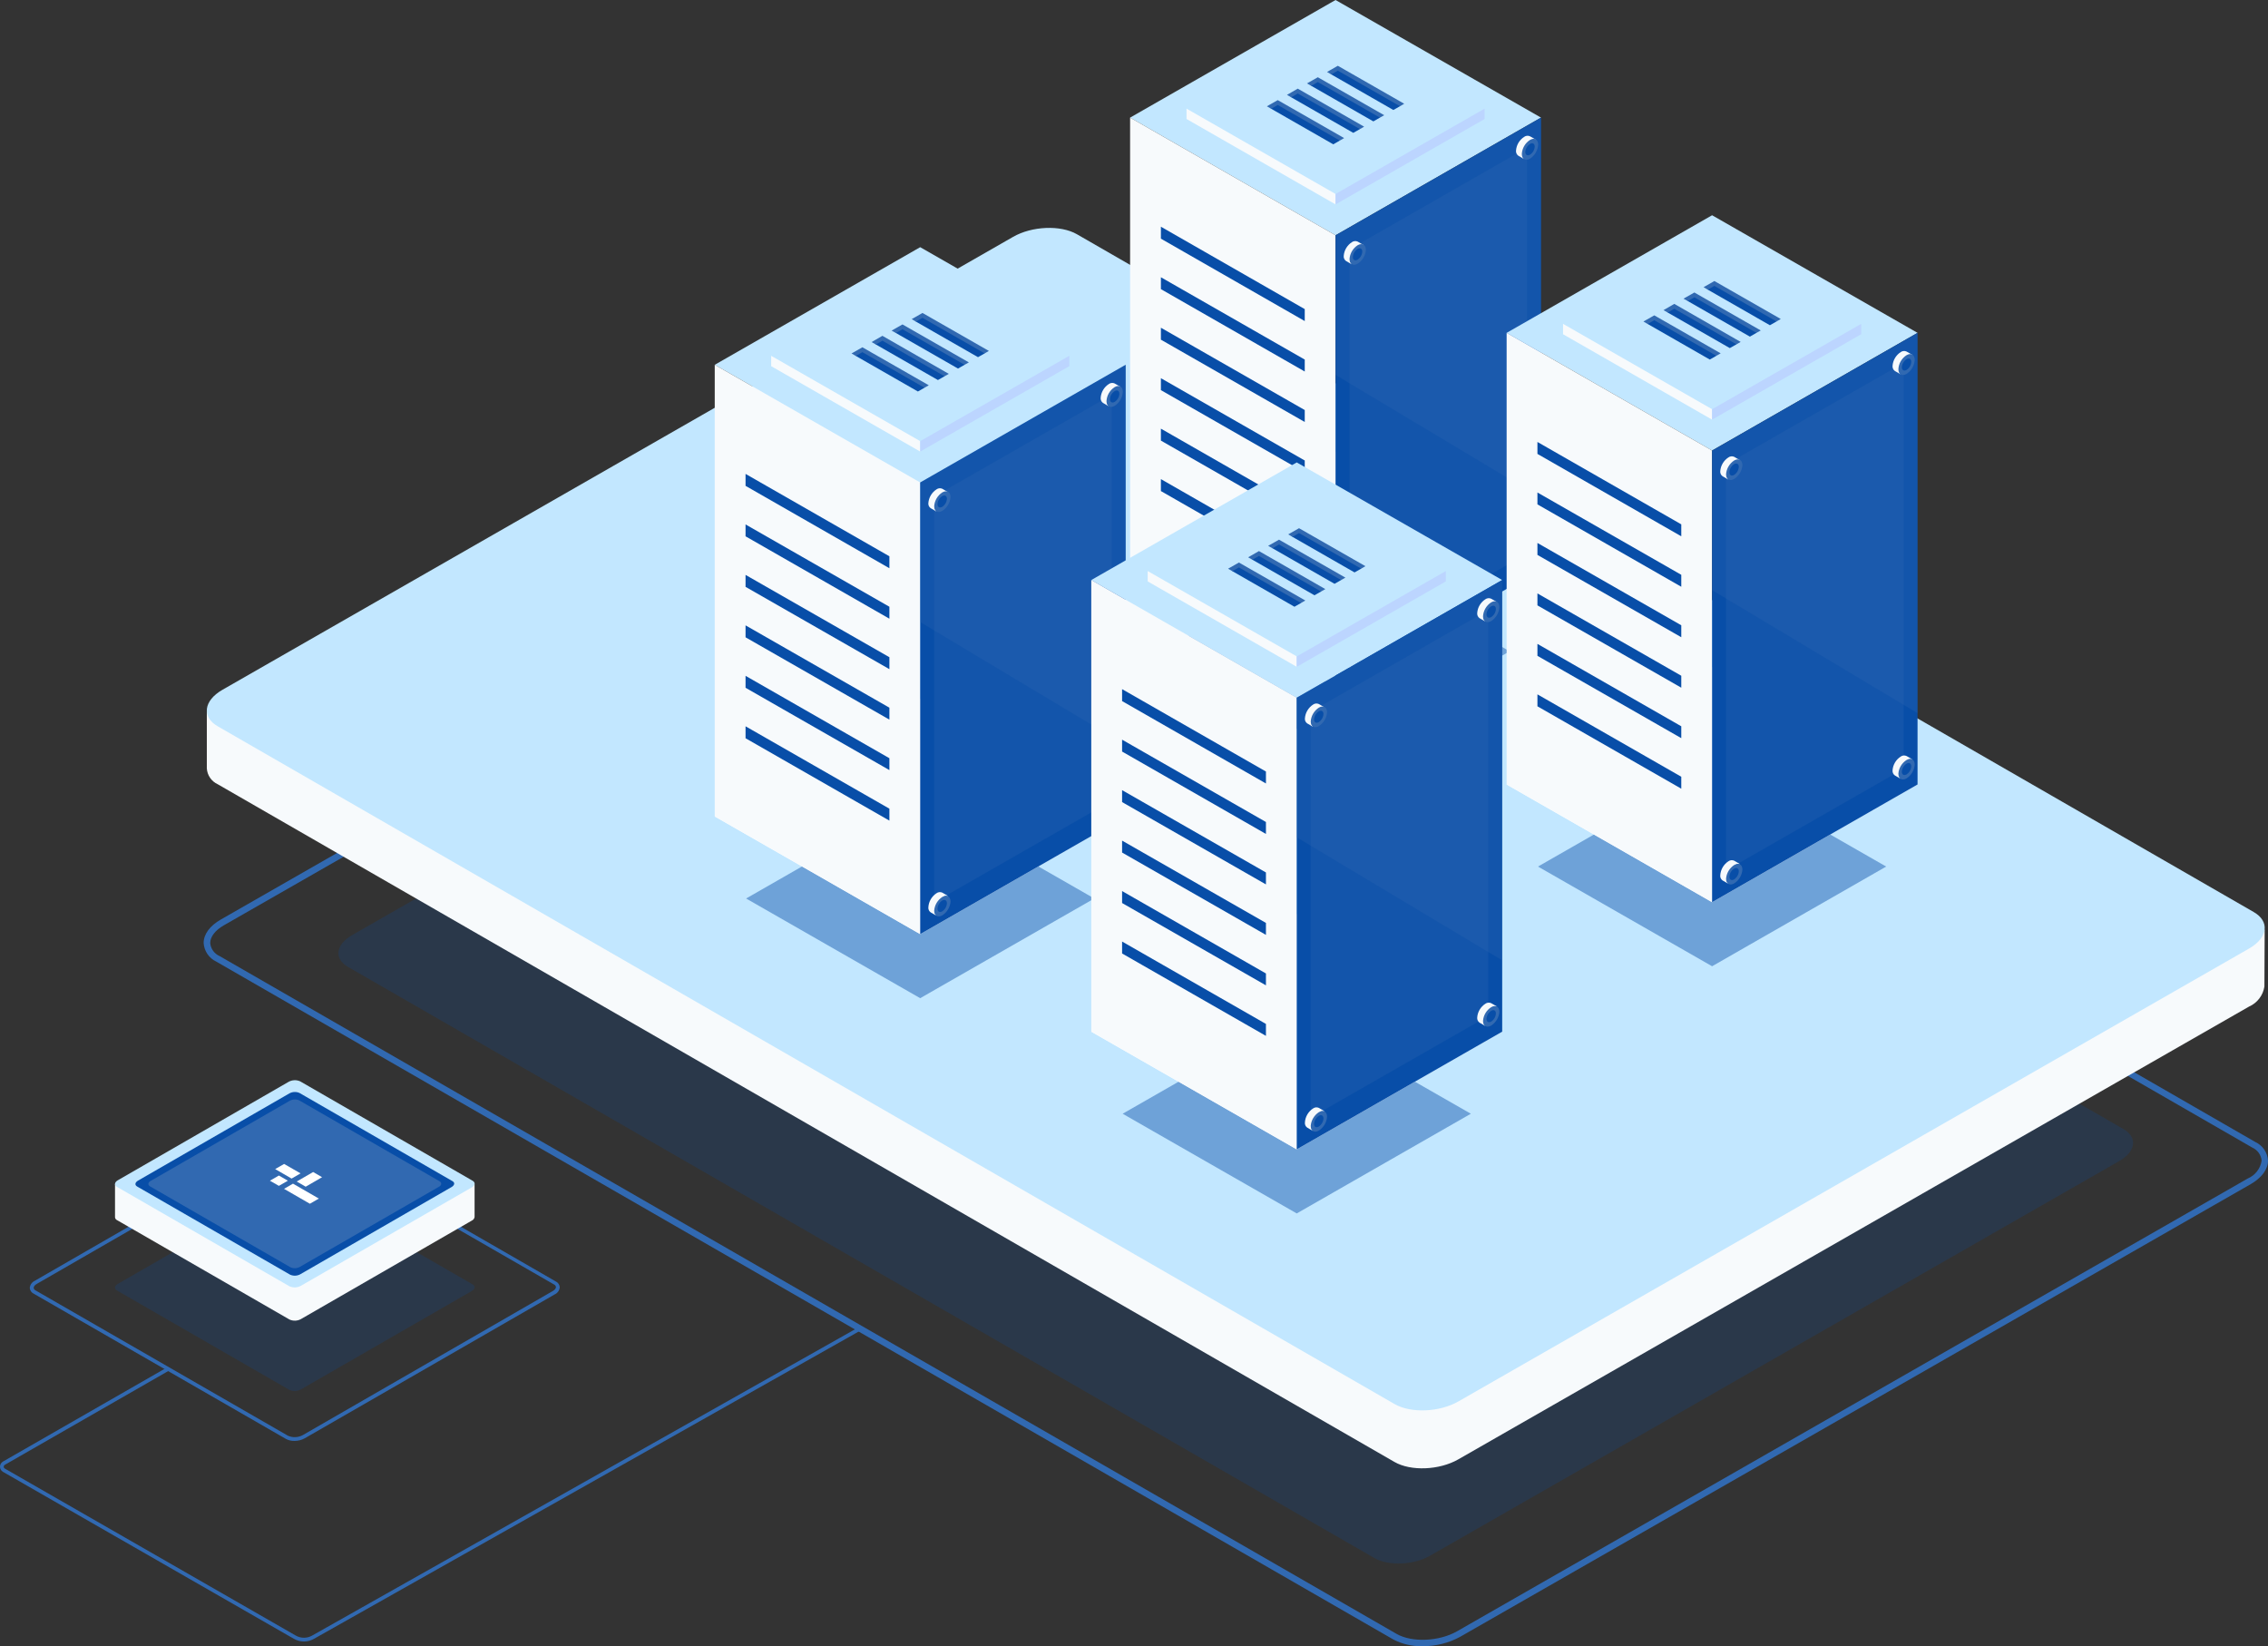 <svg width="576" height="418" viewBox="0 0 576 418" fill="none" xmlns="http://www.w3.org/2000/svg">
<rect x="0" y="0" width="576" height="418" fill="#333333" stroke="none"/>
<path d="M361.231 417.995C358.642 418.061 356.08 417.46 353.795 416.252L54.919 244.161C54.005 243.728 53.226 243.059 52.663 242.224C52.1 241.39 51.774 240.421 51.719 239.419C51.719 237.222 53.301 235.06 56.096 233.474L256.888 118.531C261.899 115.655 269.529 115.358 273.907 117.869L572.783 289.977C573.699 290.404 574.482 291.068 575.049 291.9C575.615 292.731 575.944 293.7 576 294.702C576 296.899 574.401 299.06 571.623 300.664L370.813 415.624C367.875 417.21 364.577 418.026 361.231 417.995ZM354.691 414.874C358.594 417.106 365.486 416.81 370.04 414.212L570.867 299.235C571.794 298.839 572.603 298.214 573.219 297.421C573.834 296.628 574.235 295.692 574.383 294.702C574.319 293.991 574.065 293.309 573.648 292.727C573.231 292.145 572.666 291.683 572.01 291.389L273.133 119.281C269.23 117.049 262.339 117.346 257.785 119.961L56.905 234.921C54.637 236.211 53.389 237.867 53.389 239.454C53.451 240.168 53.706 240.852 54.126 241.435C54.547 242.018 55.118 242.478 55.78 242.766L354.691 414.874Z" fill="#3169B1"/>
<path opacity="0.2" d="M73.516 352.927L29.717 327.685C28.967 327.25 29.058 326.501 29.92 326.005L73.303 301.006C73.748 300.759 74.245 300.62 74.754 300.599C75.262 300.577 75.769 300.675 76.233 300.885L120.032 326.127C120.782 326.552 120.691 327.311 119.819 327.807L76.436 352.786C75.994 353.036 75.5 353.179 74.993 353.203C74.486 353.228 73.98 353.133 73.516 352.927Z" fill="#084EA8"/>
<path d="M74.753 365.872C74.023 365.89 73.301 365.722 72.654 365.386L8.574 328.494C8.285 328.362 8.038 328.154 7.859 327.891C7.68 327.629 7.577 327.323 7.56 327.007C7.597 326.62 7.736 326.25 7.962 325.934C8.188 325.618 8.493 325.366 8.847 325.205L72.309 288.638C73.03 288.232 73.838 288.004 74.665 287.972C75.492 287.94 76.315 288.106 77.065 288.456L141.145 325.377C141.434 325.509 141.682 325.717 141.861 325.979C142.04 326.242 142.143 326.548 142.159 326.865C142.124 327.251 141.988 327.621 141.763 327.938C141.539 328.254 141.235 328.506 140.881 328.667L77.4 365.204C76.59 365.651 75.678 365.881 74.753 365.872ZM73.13 364.556C73.733 364.82 74.389 364.941 75.047 364.911C75.704 364.882 76.346 364.701 76.923 364.384L140.384 327.816C140.891 327.523 141.196 327.159 141.196 326.804C141.175 326.662 141.118 326.527 141.031 326.412C140.944 326.297 140.83 326.206 140.699 326.146L76.619 289.255C76.014 288.992 75.356 288.871 74.697 288.901C74.038 288.93 73.394 289.111 72.816 289.427L9.354 325.995C8.847 326.288 8.553 326.652 8.553 327.007C8.573 327.15 8.628 327.285 8.715 327.401C8.803 327.516 8.918 327.607 9.05 327.665L73.13 364.556Z" fill="#3169B1"/>
<path d="M120.528 309.022V300.591H106.767L76.233 283C75.768 282.793 75.262 282.697 74.753 282.718C74.245 282.739 73.748 282.877 73.302 283.122L42.88 300.641H29.21V309.092C29.223 309.244 29.276 309.389 29.363 309.513C29.45 309.638 29.569 309.737 29.707 309.801L73.515 335.043C73.977 335.254 74.481 335.354 74.989 335.335C75.496 335.316 75.992 335.177 76.436 334.931L119.818 309.932C120.003 309.851 120.165 309.726 120.289 309.567C120.413 309.407 120.495 309.22 120.528 309.022Z" fill="#F7FAFC"/>
<path d="M73.516 326.613L29.717 301.371C28.967 300.945 29.058 300.186 29.92 299.69L73.303 274.691C73.748 274.444 74.245 274.305 74.754 274.284C75.262 274.263 75.769 274.361 76.233 274.57L120.032 299.812C120.782 300.247 120.691 300.996 119.819 301.492L76.436 326.471C75.994 326.721 75.5 326.864 74.993 326.889C74.486 326.913 73.98 326.819 73.516 326.613Z" fill="#C2E7FF"/>
<path d="M73.667 323.657L34.837 301.279C34.178 300.904 34.259 300.267 35.03 299.791L73.484 277.636C73.876 277.415 74.314 277.29 74.764 277.271C75.213 277.251 75.661 277.338 76.07 277.525L114.899 299.902C115.569 300.277 115.487 300.915 114.717 301.39L76.263 323.555C75.868 323.773 75.427 323.895 74.977 323.912C74.526 323.93 74.077 323.842 73.667 323.657Z" fill="#084EA8"/>
<path d="M73.769 321.785L38.093 301.229C37.485 300.874 37.566 300.217 38.266 299.852L73.597 279.499C73.958 279.297 74.362 279.183 74.776 279.165C75.19 279.147 75.602 279.227 75.98 279.398L111.655 299.953C112.264 300.308 112.183 300.965 111.483 301.33L76.152 321.683C75.791 321.885 75.387 321.999 74.973 322.017C74.559 322.035 74.147 321.955 73.769 321.785Z" fill="#3169B1"/>
<path d="M74.053 299.256L69.885 296.847L72.156 295.541L76.334 297.94L74.053 299.256Z" fill="white"/>
<path d="M81.801 298.911L77.633 301.32L75.361 300.004L79.529 297.595L81.801 298.911Z" fill="white"/>
<path d="M73.11 299.801L70.829 301.107L68.547 299.801L70.829 298.486L73.11 299.801Z" fill="white"/>
<path d="M80.98 304.336L78.698 305.651L72.137 301.866L74.408 300.55L80.98 304.336Z" fill="white"/>
<path d="M77.197 416.801C76.296 416.799 75.411 416.562 74.631 416.113L0.755 373.725C0.525 373.593 0.335 373.403 0.202 373.174C0.07 372.944 0 372.684 0 372.42C0 372.155 0.07 371.895 0.202 371.666C0.335 371.437 0.525 371.247 0.755 371.114L42.484 347.178L42.961 347.998L1.221 371.944C1.138 371.993 1.07 372.063 1.022 372.146C0.974 372.229 0.948 372.324 0.948 372.42C0.947 372.517 0.973 372.613 1.023 372.697C1.073 372.781 1.145 372.85 1.231 372.896L75.108 415.293C75.744 415.656 76.464 415.847 77.197 415.847C77.929 415.847 78.649 415.656 79.285 415.293L218.028 337.032L218.505 337.862L79.762 416.113C78.983 416.563 78.097 416.801 77.197 416.801Z" fill="#3169B1"/>
<path opacity="0.2" d="M349.048 395.61L88.393 245.521C84.771 243.463 85.228 239.837 89.412 237.449L264.536 137.186C268.703 134.797 275.085 134.536 278.601 136.593L539.291 286.682C542.913 288.757 542.456 292.383 538.289 294.772L363.165 395.035C358.981 397.423 352.652 397.685 349.048 395.61Z" fill="#084EA8"/>
<path d="M353.619 370.018L62.267 202.233C58.241 199.932 58.751 195.887 63.392 193.237L258.348 104.568C263.007 101.918 270.039 78.661 274.065 80.962L565.417 248.764C569.443 251.066 568.933 255.093 564.292 257.76L369.336 369.338C364.677 372.04 357.645 372.319 353.619 370.018Z" fill="url(#paint0_linear_106_10982)"/>
<path d="M575.156 236.106L506.679 231.678L273.485 97.175C269.336 94.804 262.092 95.1 257.293 97.837L106.536 184.153L52.527 180.666V195.084C52.574 195.943 52.856 196.773 53.342 197.486C53.828 198.198 54.501 198.766 55.288 199.129L354.164 371.22C358.313 373.608 365.556 373.312 370.356 370.557L571.165 255.597C572.198 255.144 573.098 254.44 573.783 253.55C574.469 252.66 574.917 251.614 575.086 250.507L575.156 236.106Z" fill="#F7FAFC"/>
<path d="M354.198 356.523L55.321 184.432C51.172 182.061 51.7 177.912 56.482 175.157L257.291 60.145C262.091 57.391 269.334 57.094 273.483 59.465L572.36 231.574C576.509 233.945 575.999 238.094 571.199 240.848L370.39 355.843C365.59 358.598 358.347 358.894 354.198 356.523Z" fill="#C2E7FF"/>
<path d="M339.188 59.746L391.368 29.864L339.188 0L287.008 29.864L339.188 59.746Z" fill="#C2E7FF"/>
<g opacity="0.67">
<path opacity="0.67" d="M339.189 190.693L383.405 165.379L339.189 140.065L294.973 165.379L339.189 190.693Z" fill="#084EA8"/>
</g>
<path d="M339.188 174.427L391.368 144.545L339.188 114.663L287.008 144.545L339.188 174.427Z" fill="white"/>
<path d="M287.008 29.864V144.545L339.188 174.427V59.746L287.008 29.864Z" fill="#F7FAFC"/>
<path d="M391.367 29.864V144.545L339.187 174.427V59.746L391.367 29.864Z" fill="#084EA8"/>
<g opacity="0.51">
<path opacity="0.51" d="M387.835 37.483V140.553L342.723 166.373V63.303L387.835 37.483Z" fill="#3169B1"/>
</g>
<path d="M294.832 57.567V60.601L331.365 81.522V78.488L294.832 57.567Z" fill="#084EA8"/>
<path d="M294.832 70.398V73.415L331.365 94.335V91.302L294.832 70.398Z" fill="#084EA8"/>
<path d="M294.832 83.213V86.246L331.365 107.149V104.116L294.832 83.213Z" fill="#084EA8"/>
<path d="M294.832 96.026V99.06L331.365 119.963V116.93L294.832 96.026Z" fill="#084EA8"/>
<path d="M294.832 108.841V111.874L331.365 132.777V129.761L294.832 108.841Z" fill="#084EA8"/>
<path d="M294.832 121.655V124.688L331.365 145.609V142.575L294.832 121.655Z" fill="#084EA8"/>
<path d="M339.189 49.251L377.058 27.581L339.189 5.91L301.337 27.581L339.189 49.251Z" fill="#C2E7FF"/>
<path d="M301.337 27.581V30.213L339.189 51.901V49.251L301.337 27.581Z" fill="#F7FAFC"/>
<path d="M377.056 27.581V30.213L339.187 51.901V49.251L377.056 27.581Z" fill="url(#paint1_linear_106_10982)"/>
<path d="M353.869 27.929L355.557 26.97L355.416 26.186L339.857 17.207L337.694 18.236L338.099 18.898L353.869 27.929Z" fill="#084EA8"/>
<path d="M339.768 17.939L338.098 18.898L337.025 18.271L339.768 16.702L356.628 26.343L355.556 26.97L339.768 17.939Z" fill="#3169B1"/>
<path d="M348.788 30.823L350.458 29.864L350.317 29.097L334.776 20.119L332.613 21.13L333.018 21.793L348.788 30.823Z" fill="#084EA8"/>
<path d="M334.687 20.834L333.017 21.793L331.927 21.182L334.687 19.613L351.547 29.254L350.457 29.864L334.687 20.834Z" fill="#3169B1"/>
<path d="M343.689 33.735L345.377 32.776L345.236 31.991L329.677 23.013L327.515 24.041L327.919 24.704L343.689 33.735Z" fill="#084EA8"/>
<path d="M329.588 23.745L327.918 24.704L326.846 24.094L329.588 22.507L346.448 32.166L345.376 32.776L329.588 23.745Z" fill="#3169B1"/>
<path d="M338.608 36.646L340.278 35.687L340.138 34.903L324.596 25.924L322.434 26.953L322.838 27.616L338.608 36.646Z" fill="#084EA8"/>
<path d="M324.507 26.657L322.837 27.615L321.747 26.988L324.507 25.419L341.367 35.06L340.277 35.687L324.507 26.657Z" fill="#3169B1"/>
<g opacity="0.51">
<path opacity="0.51" d="M391.367 126.431L339.187 95.19V59.746L391.367 29.864V126.431Z" fill="#3169B1"/>
</g>
<path d="M341.263 64.977C341.315 64.276 341.529 63.597 341.889 62.993C342.249 62.388 342.744 61.874 343.337 61.49C343.548 61.336 343.796 61.242 344.056 61.217C344.316 61.193 344.578 61.239 344.814 61.35L346.273 62.205H345.377C345.386 62.35 345.386 62.495 345.377 62.64C345.324 63.341 345.11 64.019 344.75 64.624C344.39 65.229 343.895 65.743 343.302 66.127C343.164 66.21 343.017 66.274 342.863 66.319L343.284 67.103L341.843 66.267C341.639 66.122 341.478 65.927 341.376 65.7C341.274 65.473 341.235 65.223 341.263 64.977Z" fill="#F7FAFC"/>
<path d="M342.738 65.761C342.738 67.069 343.67 67.609 344.813 66.947C345.406 66.563 345.901 66.048 346.261 65.444C346.621 64.839 346.835 64.16 346.887 63.46C346.887 62.135 345.956 61.612 344.813 62.257C344.219 62.644 343.723 63.161 343.363 63.769C343.003 64.376 342.789 65.058 342.738 65.761Z" fill="#3169B1"/>
<path d="M343.582 65.256C343.582 66.005 344.109 66.319 344.778 65.936C345.124 65.708 345.413 65.404 345.621 65.047C345.828 64.69 345.949 64.29 345.973 63.878C345.973 63.129 345.428 62.832 344.778 63.198C344.43 63.424 344.14 63.728 343.933 64.086C343.725 64.443 343.605 64.844 343.582 65.256Z" fill="#084EA8"/>
<path d="M385.021 38.233C385.071 37.532 385.284 36.852 385.644 36.247C386.004 35.642 386.501 35.128 387.096 34.746C387.306 34.592 387.555 34.498 387.815 34.474C388.075 34.449 388.337 34.495 388.573 34.607L390.049 35.443H389.135C389.145 35.594 389.145 35.746 389.135 35.897C389.086 36.598 388.872 37.277 388.512 37.883C388.152 38.488 387.655 39.002 387.061 39.383L386.621 39.593L387.043 40.377L385.601 39.54C385.398 39.392 385.237 39.193 385.135 38.964C385.033 38.734 384.994 38.482 385.021 38.233Z" fill="#F7FAFC"/>
<path d="M386.498 39.087C386.498 40.412 387.43 40.935 388.573 40.29C389.176 39.896 389.678 39.368 390.038 38.747C390.398 38.127 390.607 37.431 390.647 36.716C390.647 35.408 389.715 34.868 388.573 35.531C387.969 35.919 387.466 36.444 387.106 37.062C386.745 37.68 386.537 38.374 386.498 39.087Z" fill="#3169B1"/>
<path d="M387.377 38.581C387.377 39.348 387.922 39.645 388.572 39.279C388.92 39.053 389.21 38.749 389.417 38.391C389.625 38.034 389.745 37.633 389.768 37.221C389.768 36.472 389.241 36.158 388.572 36.542C388.226 36.765 387.937 37.066 387.73 37.42C387.522 37.775 387.401 38.172 387.377 38.581Z" fill="#084EA8"/>
<path d="M341.263 167.61C341.302 166.895 341.51 166.199 341.87 165.578C342.23 164.957 342.733 164.429 343.337 164.036C343.548 163.883 343.796 163.788 344.056 163.764C344.316 163.739 344.578 163.785 344.814 163.897L346.273 164.751H345.377C345.386 164.896 345.386 165.042 345.377 165.187C345.338 165.902 345.13 166.599 344.769 167.219C344.409 167.84 343.906 168.368 343.302 168.761C343.164 168.844 343.017 168.908 342.863 168.953L343.284 169.737L341.843 168.901C341.639 168.756 341.478 168.56 341.376 168.334C341.274 168.107 341.235 167.857 341.263 167.61Z" fill="#F7FAFC"/>
<path d="M342.738 168.465C342.738 169.772 343.67 170.313 344.813 169.65C345.406 169.266 345.901 168.752 346.261 168.147C346.621 167.543 346.835 166.864 346.887 166.163C346.887 164.856 345.956 164.333 344.813 164.978C344.221 165.363 343.726 165.878 343.366 166.482C343.007 167.087 342.792 167.765 342.738 168.465Z" fill="#3169B1"/>
<path d="M343.582 167.959C343.582 168.709 344.109 169.023 344.778 168.639C345.124 168.412 345.413 168.108 345.621 167.751C345.828 167.394 345.949 166.994 345.973 166.582C345.973 165.832 345.428 165.536 344.778 165.902C344.43 166.128 344.14 166.432 343.933 166.79C343.725 167.147 343.605 167.548 343.582 167.959Z" fill="#084EA8"/>
<path d="M385.021 140.936C385.071 140.236 385.284 139.556 385.644 138.951C386.004 138.345 386.501 137.832 387.096 137.45C387.306 137.296 387.555 137.202 387.815 137.177C388.075 137.152 388.337 137.198 388.573 137.31L390.049 138.147H389.135C389.145 138.298 389.145 138.449 389.135 138.6C389.086 139.301 388.872 139.981 388.512 140.586C388.152 141.191 387.655 141.705 387.061 142.087L386.621 142.296L387.043 143.081L385.601 142.244C385.398 142.096 385.237 141.897 385.135 141.667C385.033 141.438 384.994 141.186 385.021 140.936Z" fill="#F7FAFC"/>
<path d="M386.498 141.791C386.498 143.116 387.43 143.639 388.573 142.994C389.164 142.609 389.659 142.094 390.019 141.489C390.379 140.885 390.594 140.207 390.647 139.507C390.647 138.199 389.715 137.659 388.573 138.321C387.98 138.701 387.485 139.213 387.125 139.814C386.765 140.416 386.55 141.093 386.498 141.791Z" fill="#3169B1"/>
<path d="M387.377 141.285C387.377 142.052 387.922 142.349 388.572 141.982C388.92 141.756 389.21 141.452 389.417 141.095C389.625 140.738 389.745 140.337 389.768 139.925C389.768 139.176 389.241 138.862 388.572 139.245C388.226 139.469 387.937 139.77 387.73 140.124C387.522 140.478 387.401 140.876 387.377 141.285Z" fill="#084EA8"/>
<path d="M233.702 122.509L285.882 92.627L233.702 62.763L181.521 92.627L233.702 122.509Z" fill="#C2E7FF"/>
<g opacity="0.67">
<path opacity="0.67" d="M233.702 253.455L277.919 228.141L233.702 202.827L189.486 228.141L233.702 253.455Z" fill="#084EA8"/>
</g>
<path d="M233.702 237.19L285.882 207.308L233.702 177.426L181.521 207.308L233.702 237.19Z" fill="white"/>
<path d="M181.521 92.627V207.308L233.702 237.19V122.509L181.521 92.627Z" fill="#F7FAFC"/>
<path d="M285.881 92.627V207.308L233.701 237.19V122.509L285.881 92.627Z" fill="#084EA8"/>
<g opacity="0.51">
<path opacity="0.51" d="M282.349 100.246V203.315L237.236 229.135V126.065L282.349 100.246Z" fill="#3169B1"/>
</g>
<path d="M189.346 120.33V123.363L225.879 144.284V141.25L189.346 120.33Z" fill="#084EA8"/>
<path d="M189.346 133.161V136.177L225.879 157.098V154.064L189.346 133.161Z" fill="#084EA8"/>
<path d="M189.346 145.975V149.008L225.879 169.912V166.878L189.346 145.975Z" fill="#084EA8"/>
<path d="M189.346 158.789V161.822L225.879 182.726V179.692L189.346 158.789Z" fill="#084EA8"/>
<path d="M189.346 171.603V174.636L225.879 195.54V192.524L189.346 171.603Z" fill="#084EA8"/>
<path d="M189.346 184.417V187.451L225.879 208.371V205.338L189.346 184.417Z" fill="#084EA8"/>
<path d="M233.703 112.014L271.573 90.343L233.703 68.673L195.852 90.343L233.703 112.014Z" fill="#C2E7FF"/>
<path d="M195.852 90.343V92.976L233.703 114.663V112.013L195.852 90.343Z" fill="#F7FAFC"/>
<path d="M271.571 90.343V92.976L233.701 114.663V112.013L271.571 90.343Z" fill="url(#paint2_linear_106_10982)"/>
<path d="M248.383 90.692L250.07 89.733L249.93 88.948L234.37 79.97L232.208 80.999L232.612 81.661L248.383 90.692Z" fill="#084EA8"/>
<path d="M234.284 80.702L232.613 81.661L231.541 81.033L234.284 79.464L251.144 89.105L250.071 89.733L234.284 80.702Z" fill="#3169B1"/>
<path d="M243.302 93.586L244.973 92.627L244.832 91.86L229.29 82.881L227.128 83.893L227.532 84.555L243.302 93.586Z" fill="#084EA8"/>
<path d="M229.202 83.596L227.531 84.555L226.441 83.945L229.202 82.376L246.062 92.017L244.972 92.627L229.202 83.596Z" fill="#3169B1"/>
<path d="M238.203 96.497L239.891 95.538L239.75 94.754L224.191 85.775L222.028 86.804L222.433 87.466L238.203 96.497Z" fill="#084EA8"/>
<path d="M224.104 86.508L222.434 87.467L221.361 86.856L224.104 85.27L240.964 94.928L239.892 95.538L224.104 86.508Z" fill="#3169B1"/>
<path d="M233.123 99.409L234.793 98.45L234.652 97.665L219.111 88.687L216.948 89.716L217.353 90.378L233.123 99.409Z" fill="#084EA8"/>
<path d="M219.021 89.419L217.351 90.378L216.261 89.75L219.021 88.181L235.881 97.822L234.791 98.45L219.021 89.419Z" fill="#3169B1"/>
<g opacity="0.51">
<path opacity="0.51" d="M285.881 189.194L233.701 157.952V122.509L285.881 92.627V189.194Z" fill="#3169B1"/>
</g>
<path d="M235.776 127.739C235.829 127.039 236.043 126.36 236.403 125.755C236.763 125.151 237.258 124.636 237.851 124.252C238.061 124.098 238.31 124.004 238.57 123.98C238.83 123.955 239.092 124.001 239.328 124.113L240.787 124.967H239.89C239.899 125.112 239.899 125.258 239.89 125.403C239.838 126.103 239.624 126.782 239.264 127.387C238.904 127.991 238.408 128.506 237.816 128.89C237.678 128.972 237.53 129.037 237.376 129.081L237.798 129.866L236.356 129.029C236.153 128.885 235.992 128.689 235.89 128.462C235.788 128.235 235.748 127.986 235.776 127.739Z" fill="#F7FAFC"/>
<path d="M237.254 128.524C237.254 129.831 238.186 130.372 239.328 129.709C239.921 129.325 240.417 128.811 240.777 128.206C241.136 127.601 241.351 126.922 241.403 126.222C241.403 124.897 240.471 124.374 239.328 125.019C238.734 125.406 238.238 125.923 237.878 126.531C237.519 127.139 237.305 127.821 237.254 128.524Z" fill="#3169B1"/>
<path d="M238.097 128.018C238.097 128.768 238.624 129.082 239.292 128.698C239.639 128.471 239.928 128.167 240.135 127.81C240.343 127.452 240.463 127.052 240.488 126.641C240.488 125.891 239.943 125.595 239.292 125.961C238.944 126.187 238.655 126.491 238.447 126.848C238.24 127.206 238.12 127.606 238.097 128.018Z" fill="#084EA8"/>
<path d="M279.536 100.995C279.585 100.294 279.799 99.615 280.159 99.01C280.519 98.404 281.016 97.891 281.61 97.509C281.821 97.355 282.069 97.261 282.329 97.236C282.589 97.211 282.851 97.257 283.087 97.369L284.564 98.206H283.65C283.659 98.357 283.659 98.508 283.65 98.659C283.6 99.36 283.387 100.04 283.027 100.645C282.667 101.25 282.17 101.764 281.575 102.146L281.136 102.355L281.558 103.14L280.116 102.303C279.912 102.155 279.751 101.956 279.649 101.726C279.548 101.497 279.508 101.245 279.536 100.995Z" fill="#F7FAFC"/>
<path d="M281.013 101.85C281.013 103.175 281.944 103.698 283.087 103.052C283.69 102.659 284.192 102.13 284.553 101.51C284.913 100.889 285.121 100.194 285.162 99.478C285.162 98.171 284.23 97.63 283.087 98.293C282.483 98.682 281.981 99.207 281.62 99.825C281.26 100.443 281.052 101.137 281.013 101.85Z" fill="#3169B1"/>
<path d="M281.891 101.344C281.891 102.111 282.436 102.408 283.086 102.041C283.434 101.815 283.723 101.511 283.931 101.154C284.139 100.797 284.259 100.396 284.282 99.984C284.282 99.234 283.754 98.921 283.086 99.304C282.74 99.528 282.451 99.829 282.243 100.183C282.036 100.537 281.915 100.935 281.891 101.344Z" fill="#084EA8"/>
<path d="M235.776 230.373C235.815 229.658 236.023 228.961 236.384 228.341C236.744 227.72 237.247 227.192 237.851 226.799C238.061 226.645 238.31 226.551 238.57 226.526C238.83 226.502 239.092 226.548 239.328 226.659L240.787 227.514H239.89C239.899 227.659 239.899 227.804 239.89 227.95C239.851 228.665 239.643 229.361 239.283 229.982C238.922 230.603 238.42 231.131 237.816 231.524C237.678 231.606 237.53 231.67 237.376 231.715L237.798 232.5L236.356 231.663C236.153 231.519 235.992 231.323 235.89 231.096C235.788 230.869 235.748 230.62 235.776 230.373Z" fill="#F7FAFC"/>
<path d="M237.254 231.227C237.254 232.535 238.186 233.075 239.328 232.413C239.921 232.029 240.417 231.515 240.777 230.91C241.136 230.305 241.351 229.626 241.403 228.926C241.403 227.619 240.471 227.096 239.328 227.741C238.737 228.126 238.242 228.64 237.882 229.245C237.522 229.849 237.308 230.527 237.254 231.227Z" fill="#3169B1"/>
<path d="M238.097 230.722C238.097 231.471 238.624 231.785 239.292 231.402C239.639 231.175 239.928 230.87 240.135 230.513C240.343 230.156 240.463 229.756 240.488 229.344C240.488 228.595 239.943 228.298 239.292 228.665C238.944 228.891 238.655 229.195 238.447 229.552C238.24 229.909 238.12 230.31 238.097 230.722Z" fill="#084EA8"/>
<path d="M279.536 203.699C279.585 202.998 279.799 202.318 280.159 201.713C280.519 201.108 281.016 200.594 281.61 200.212C281.821 200.058 282.069 199.964 282.329 199.94C282.589 199.915 282.851 199.961 283.087 200.073L284.564 200.909H283.65C283.659 201.06 283.659 201.212 283.65 201.363C283.6 202.064 283.387 202.743 283.027 203.349C282.667 203.954 282.17 204.468 281.575 204.85L281.136 205.059L281.558 205.843L280.116 205.006C279.912 204.858 279.751 204.659 279.649 204.43C279.548 204.2 279.508 203.948 279.536 203.699Z" fill="#F7FAFC"/>
<path d="M281.013 204.553C281.013 205.878 281.944 206.401 283.087 205.756C283.679 205.371 284.174 204.857 284.534 204.252C284.893 203.648 285.108 202.969 285.162 202.269C285.162 200.962 284.23 200.421 283.087 201.084C282.495 201.464 281.999 201.975 281.639 202.577C281.279 203.179 281.065 203.855 281.013 204.553Z" fill="#3169B1"/>
<path d="M281.891 204.048C281.891 204.815 282.436 205.111 283.086 204.745C283.434 204.519 283.723 204.215 283.931 203.858C284.139 203.5 284.259 203.1 284.282 202.688C284.282 201.938 283.754 201.624 283.086 202.008C282.74 202.231 282.451 202.532 282.243 202.886C282.036 203.241 281.915 203.639 281.891 204.048Z" fill="#084EA8"/>
<path d="M434.817 114.4L486.997 84.518L434.817 54.654L382.637 84.518L434.817 114.4Z" fill="#C2E7FF"/>
<g opacity="0.67">
<path opacity="0.67" d="M434.817 245.347L479.033 220.033L434.817 194.718L390.601 220.033L434.817 245.347Z" fill="#084EA8"/>
</g>
<path d="M434.817 229.081L486.997 199.199L434.817 169.317L382.637 199.199L434.817 229.081Z" fill="white"/>
<path d="M382.637 84.518V199.199L434.817 229.081V114.4L382.637 84.518Z" fill="#F7FAFC"/>
<path d="M486.996 84.518V199.199L434.815 229.081V114.4L486.996 84.518Z" fill="#084EA8"/>
<g opacity="0.51">
<path opacity="0.51" d="M483.464 92.137V195.207L438.352 221.026V117.957L483.464 92.137Z" fill="#3169B1"/>
</g>
<path d="M390.46 112.221V115.254L426.993 136.175V133.142L390.46 112.221Z" fill="#084EA8"/>
<path d="M390.46 125.052V128.068L426.993 148.989V145.956L390.46 125.052Z" fill="#084EA8"/>
<path d="M390.46 137.866V140.9L426.993 161.803V158.77L390.46 137.866Z" fill="#084EA8"/>
<path d="M390.46 150.68V153.714L426.993 174.617V171.583L390.46 150.68Z" fill="#084EA8"/>
<path d="M390.46 163.494V166.528L426.993 187.431V184.415L390.46 163.494Z" fill="#084EA8"/>
<path d="M390.46 176.308V179.342L426.993 200.263V197.229L390.46 176.308Z" fill="#084EA8"/>
<path d="M434.817 103.905L472.686 82.234L434.817 60.564L396.965 82.234L434.817 103.905Z" fill="#C2E7FF"/>
<path d="M396.965 82.234V84.867L434.817 106.555V103.905L396.965 82.234Z" fill="#F7FAFC"/>
<path d="M472.685 82.234V84.867L434.815 106.555V103.905L472.685 82.234Z" fill="url(#paint3_linear_106_10982)"/>
<path d="M449.498 82.583L451.185 81.624L451.045 80.84L435.486 71.861L433.323 72.89L433.728 73.552L449.498 82.583Z" fill="#084EA8"/>
<path d="M435.397 72.593L433.727 73.552L432.654 72.924L435.397 71.355L452.257 80.996L451.185 81.624L435.397 72.593Z" fill="#3169B1"/>
<path d="M444.417 85.477L446.087 84.518L445.946 83.751L430.405 74.773L428.242 75.784L428.647 76.446L444.417 85.477Z" fill="#084EA8"/>
<path d="M430.316 75.487L428.646 76.446L427.556 75.836L430.316 74.267L447.176 83.908L446.086 84.518L430.316 75.487Z" fill="#3169B1"/>
<path d="M439.318 88.388L441.006 87.43L440.865 86.645L425.306 77.667L423.144 78.695L423.548 79.358L439.318 88.388Z" fill="#084EA8"/>
<path d="M425.217 78.399L423.547 79.358L422.475 78.748L425.217 77.161L442.077 86.82L441.005 87.43L425.217 78.399Z" fill="#3169B1"/>
<path d="M434.237 91.3L435.907 90.341L435.767 89.557L420.225 80.578L418.062 81.607L418.467 82.269L434.237 91.3Z" fill="#084EA8"/>
<path d="M420.136 81.31L418.466 82.269L417.376 81.642L420.136 80.073L436.996 89.713L435.906 90.341L420.136 81.31Z" fill="#3169B1"/>
<g opacity="0.51">
<path opacity="0.51" d="M486.996 181.085L434.815 149.843V114.4L486.996 84.518V181.085Z" fill="#3169B1"/>
</g>
<path d="M436.892 119.63C436.944 118.93 437.158 118.251 437.518 117.646C437.878 117.042 438.373 116.527 438.966 116.143C439.176 115.99 439.425 115.895 439.685 115.871C439.945 115.846 440.207 115.892 440.443 116.004L441.902 116.858H441.006C441.015 117.003 441.015 117.149 441.006 117.294C440.953 117.994 440.739 118.673 440.379 119.278C440.019 119.883 439.524 120.397 438.931 120.781C438.793 120.863 438.646 120.928 438.491 120.973L438.913 121.757L437.472 120.92C437.268 120.776 437.107 120.58 437.005 120.354C436.903 120.127 436.864 119.877 436.892 119.63Z" fill="#F7FAFC"/>
<path d="M438.367 120.415C438.367 121.722 439.299 122.263 440.442 121.6C441.035 121.216 441.53 120.702 441.89 120.097C442.25 119.493 442.464 118.814 442.516 118.113C442.516 116.789 441.584 116.266 440.442 116.911C439.848 117.297 439.351 117.815 438.992 118.422C438.632 119.03 438.418 119.712 438.367 120.415Z" fill="#3169B1"/>
<path d="M439.211 119.909C439.211 120.659 439.738 120.973 440.406 120.589C440.753 120.362 441.042 120.058 441.25 119.701C441.457 119.344 441.578 118.944 441.602 118.532C441.602 117.782 441.057 117.486 440.406 117.852C440.059 118.078 439.769 118.382 439.562 118.74C439.354 119.097 439.234 119.498 439.211 119.909Z" fill="#084EA8"/>
<path d="M480.65 92.886C480.7 92.186 480.913 91.506 481.273 90.901C481.633 90.296 482.13 89.782 482.725 89.4C482.935 89.246 483.183 89.152 483.444 89.127C483.704 89.103 483.966 89.149 484.201 89.26L485.678 90.097H484.764C484.773 90.248 484.773 90.399 484.764 90.55C484.714 91.251 484.501 91.931 484.141 92.536C483.781 93.141 483.284 93.655 482.689 94.037L482.25 94.246L482.672 95.031L481.23 94.194C481.026 94.046 480.865 93.847 480.764 93.617C480.662 93.388 480.623 93.136 480.65 92.886Z" fill="#F7FAFC"/>
<path d="M482.127 93.741C482.127 95.066 483.059 95.589 484.201 94.944C484.805 94.55 485.307 94.022 485.667 93.401C486.027 92.78 486.236 92.085 486.276 91.37C486.276 90.062 485.344 89.522 484.201 90.184C483.598 90.573 483.095 91.098 482.735 91.716C482.374 92.334 482.166 93.028 482.127 93.741Z" fill="#3169B1"/>
<path d="M483.006 93.235C483.006 94.002 483.551 94.299 484.201 93.932C484.549 93.706 484.839 93.402 485.046 93.045C485.254 92.688 485.374 92.287 485.397 91.875C485.397 91.126 484.869 90.812 484.201 91.195C483.855 91.419 483.566 91.72 483.358 92.074C483.151 92.428 483.03 92.826 483.006 93.235Z" fill="#084EA8"/>
<path d="M436.892 222.264C436.931 221.549 437.139 220.853 437.499 220.232C437.859 219.611 438.362 219.083 438.966 218.69C439.176 218.536 439.425 218.442 439.685 218.418C439.945 218.393 440.207 218.439 440.443 218.551L441.902 219.405H441.006C441.015 219.55 441.015 219.696 441.006 219.841C440.967 220.556 440.758 221.252 440.398 221.873C440.038 222.494 439.535 223.022 438.931 223.415C438.793 223.497 438.646 223.562 438.491 223.607L438.913 224.391L437.472 223.554C437.268 223.41 437.107 223.214 437.005 222.987C436.903 222.761 436.864 222.511 436.892 222.264Z" fill="#F7FAFC"/>
<path d="M438.367 223.119C438.367 224.426 439.299 224.967 440.442 224.304C441.035 223.92 441.53 223.406 441.89 222.801C442.25 222.196 442.464 221.517 442.516 220.817C442.516 219.51 441.584 218.987 440.442 219.632C439.85 220.017 439.355 220.531 438.995 221.136C438.636 221.74 438.421 222.419 438.367 223.119Z" fill="#3169B1"/>
<path d="M439.211 222.613C439.211 223.363 439.738 223.677 440.406 223.293C440.753 223.066 441.042 222.762 441.25 222.405C441.457 222.048 441.578 221.647 441.602 221.236C441.602 220.486 441.057 220.19 440.406 220.556C440.059 220.782 439.769 221.086 439.562 221.443C439.354 221.801 439.234 222.201 439.211 222.613Z" fill="#084EA8"/>
<path d="M480.65 195.59C480.7 194.889 480.913 194.209 481.273 193.604C481.633 192.999 482.13 192.485 482.725 192.103C482.935 191.95 483.183 191.855 483.444 191.831C483.704 191.806 483.966 191.852 484.201 191.964L485.678 192.801H484.764C484.773 192.952 484.773 193.103 484.764 193.254C484.714 193.955 484.501 194.635 484.141 195.24C483.781 195.845 483.284 196.359 482.689 196.741L482.25 196.95L482.672 197.735L481.23 196.898C481.026 196.749 480.865 196.55 480.764 196.321C480.662 196.091 480.623 195.839 480.65 195.59Z" fill="#F7FAFC"/>
<path d="M482.127 196.444C482.127 197.769 483.059 198.292 484.201 197.647C484.793 197.262 485.288 196.748 485.648 196.143C486.008 195.539 486.222 194.86 486.276 194.161C486.276 192.853 485.344 192.313 484.201 192.975C483.609 193.355 483.114 193.866 482.754 194.468C482.394 195.07 482.179 195.747 482.127 196.444Z" fill="#3169B1"/>
<path d="M483.006 195.939C483.006 196.706 483.551 197.002 484.201 196.636C484.549 196.41 484.839 196.106 485.046 195.749C485.254 195.392 485.374 194.991 485.397 194.579C485.397 193.829 484.869 193.516 484.201 193.899C483.855 194.122 483.566 194.423 483.358 194.778C483.151 195.132 483.03 195.53 483.006 195.939Z" fill="#084EA8"/>
<path d="M329.331 177.163L381.511 147.281L329.331 117.416L277.15 147.281L329.331 177.163Z" fill="#C2E7FF"/>
<g opacity="0.67">
<path opacity="0.67" d="M329.331 308.109L373.547 282.795L329.331 257.481L285.115 282.795L329.331 308.109Z" fill="#084EA8"/>
</g>
<path d="M329.331 291.843L381.511 261.962L329.331 232.08L277.15 261.962L329.331 291.843Z" fill="white"/>
<path d="M277.15 147.281V261.962L329.331 291.843V177.163L277.15 147.281Z" fill="#F7FAFC"/>
<path d="M381.51 147.281V261.962L329.33 291.843V177.163L381.51 147.281Z" fill="#084EA8"/>
<g opacity="0.51">
<path opacity="0.51" d="M377.978 154.899V257.969L332.865 283.789V180.719L377.978 154.899Z" fill="#3169B1"/>
</g>
<path d="M284.975 174.983V178.017L321.508 198.938V195.904L284.975 174.983Z" fill="#084EA8"/>
<path d="M284.975 187.815V190.831L321.508 211.752V208.718L284.975 187.815Z" fill="#084EA8"/>
<path d="M284.975 200.629V203.662L321.508 224.565V221.532L284.975 200.629Z" fill="#084EA8"/>
<path d="M284.975 213.443V216.476L321.508 237.38V234.346L284.975 213.443Z" fill="#084EA8"/>
<path d="M284.975 226.257V229.29L321.508 250.194V247.178L284.975 226.257Z" fill="#084EA8"/>
<path d="M284.975 239.071V242.104L321.508 263.025V259.992L284.975 239.071Z" fill="#084EA8"/>
<path d="M329.332 166.667L367.202 144.997L329.332 123.326L291.48 144.997L329.332 166.667Z" fill="#C2E7FF"/>
<path d="M291.48 144.997V147.629L329.332 169.317V166.667L291.48 144.997Z" fill="#F7FAFC"/>
<path d="M367.199 144.997V147.629L329.33 169.317V166.667L367.199 144.997Z" fill="url(#paint4_linear_106_10982)"/>
<path d="M344.011 145.346L345.699 144.387L345.559 143.602L329.999 134.624L327.837 135.652L328.241 136.315L344.011 145.346Z" fill="#084EA8"/>
<path d="M329.913 135.356L328.242 136.315L327.17 135.687L329.913 134.118L346.773 143.759L345.7 144.387L329.913 135.356Z" fill="#3169B1"/>
<path d="M338.93 148.24L340.601 147.281L340.46 146.514L324.918 137.535L322.756 138.546L323.16 139.209L338.93 148.24Z" fill="#084EA8"/>
<path d="M324.831 138.25L323.16 139.209L322.07 138.599L324.831 137.03L341.691 146.671L340.601 147.281L324.831 138.25Z" fill="#3169B1"/>
<path d="M333.832 151.151L335.519 150.192L335.379 149.408L319.82 140.429L317.657 141.458L318.062 142.12L333.832 151.151Z" fill="#084EA8"/>
<path d="M319.733 141.162L318.063 142.12L316.99 141.51L319.733 139.924L336.593 149.582L335.521 150.192L319.733 141.162Z" fill="#3169B1"/>
<path d="M328.752 154.063L330.422 153.104L330.281 152.319L314.74 143.341L312.577 144.369L312.982 145.032L328.752 154.063Z" fill="#084EA8"/>
<path d="M314.65 144.073L312.98 145.032L311.89 144.404L314.65 142.835L331.51 152.476L330.42 153.103L314.65 144.073Z" fill="#3169B1"/>
<g opacity="0.51">
<path opacity="0.51" d="M381.51 243.848L329.33 212.606V177.163L381.51 147.281V243.848Z" fill="#3169B1"/>
</g>
<path d="M331.405 182.393C331.458 181.693 331.672 181.014 332.032 180.409C332.391 179.804 332.887 179.29 333.48 178.906C333.69 178.752 333.939 178.658 334.199 178.633C334.459 178.609 334.721 178.655 334.957 178.766L336.416 179.621H335.519C335.528 179.766 335.528 179.911 335.519 180.057C335.467 180.757 335.253 181.436 334.893 182.04C334.533 182.645 334.037 183.159 333.445 183.543C333.307 183.626 333.159 183.69 333.005 183.735L333.427 184.52L331.985 183.683C331.782 183.539 331.62 183.343 331.518 183.116C331.416 182.889 331.377 182.64 331.405 182.393Z" fill="#F7FAFC"/>
<path d="M332.883 183.177C332.883 184.485 333.815 185.025 334.957 184.363C335.55 183.979 336.046 183.464 336.405 182.86C336.765 182.255 336.98 181.576 337.032 180.876C337.032 179.551 336.1 179.028 334.957 179.673C334.363 180.06 333.867 180.577 333.507 181.185C333.147 181.793 332.934 182.474 332.883 183.177Z" fill="#3169B1"/>
<path d="M333.725 182.672C333.725 183.421 334.252 183.735 334.92 183.352C335.267 183.125 335.556 182.82 335.763 182.463C335.971 182.106 336.091 181.706 336.116 181.295C336.116 180.545 335.571 180.248 334.92 180.615C334.572 180.841 334.283 181.145 334.075 181.502C333.868 181.859 333.747 182.26 333.725 182.672Z" fill="#084EA8"/>
<path d="M375.165 155.649C375.214 154.948 375.428 154.268 375.788 153.663C376.148 153.058 376.645 152.544 377.239 152.162C377.45 152.009 377.698 151.914 377.958 151.89C378.218 151.865 378.48 151.911 378.716 152.023L380.193 152.86H379.279C379.288 153.011 379.288 153.162 379.279 153.313C379.229 154.014 379.016 154.694 378.656 155.299C378.296 155.904 377.799 156.418 377.204 156.8L376.765 157.009L377.187 157.793L375.745 156.957C375.541 156.808 375.38 156.609 375.278 156.38C375.176 156.15 375.137 155.898 375.165 155.649Z" fill="#F7FAFC"/>
<path d="M376.642 156.503C376.642 157.828 377.573 158.351 378.716 157.706C379.319 157.313 379.821 156.784 380.181 156.164C380.542 155.543 380.75 154.847 380.791 154.132C380.791 152.825 379.859 152.284 378.716 152.947C378.112 153.336 377.61 153.861 377.249 154.479C376.889 155.097 376.68 155.79 376.642 156.503Z" fill="#3169B1"/>
<path d="M377.52 155.998C377.52 156.765 378.065 157.061 378.715 156.695C379.063 156.469 379.352 156.165 379.56 155.808C379.768 155.45 379.888 155.05 379.911 154.638C379.911 153.888 379.383 153.574 378.715 153.958C378.369 154.181 378.08 154.482 377.872 154.837C377.664 155.191 377.544 155.589 377.52 155.998Z" fill="#084EA8"/>
<path d="M331.405 285.027C331.444 284.311 331.652 283.615 332.013 282.994C332.373 282.373 332.876 281.845 333.48 281.453C333.69 281.299 333.939 281.205 334.199 281.18C334.459 281.156 334.721 281.202 334.957 281.313L336.416 282.167H335.519C335.528 282.313 335.528 282.458 335.519 282.603C335.48 283.319 335.272 284.015 334.912 284.636C334.551 285.256 334.049 285.785 333.445 286.177C333.307 286.26 333.159 286.324 333.005 286.369L333.427 287.154L331.985 286.317C331.782 286.172 331.62 285.977 331.518 285.75C331.416 285.523 331.377 285.273 331.405 285.027Z" fill="#F7FAFC"/>
<path d="M332.883 285.881C332.883 287.189 333.815 287.729 334.957 287.067C335.55 286.683 336.046 286.168 336.405 285.564C336.765 284.959 336.98 284.28 337.032 283.58C337.032 282.272 336.1 281.749 334.957 282.394C334.365 282.779 333.871 283.294 333.511 283.898C333.151 284.503 332.936 285.181 332.883 285.881Z" fill="#3169B1"/>
<path d="M333.725 285.376C333.725 286.125 334.252 286.439 334.92 286.055C335.267 285.828 335.556 285.524 335.763 285.167C335.971 284.81 336.091 284.41 336.116 283.998C336.116 283.249 335.571 282.952 334.92 283.318C334.572 283.544 334.283 283.848 334.075 284.206C333.868 284.563 333.747 284.964 333.725 285.376Z" fill="#084EA8"/>
<path d="M375.165 258.353C375.214 257.652 375.428 256.972 375.788 256.367C376.148 255.762 376.645 255.248 377.239 254.866C377.45 254.712 377.698 254.618 377.958 254.593C378.218 254.569 378.48 254.615 378.716 254.726L380.193 255.563H379.279C379.288 255.714 379.288 255.866 379.279 256.016C379.229 256.717 379.016 257.397 378.656 258.002C378.296 258.607 377.799 259.121 377.204 259.503L376.765 259.712L377.187 260.497L375.745 259.66C375.541 259.512 375.38 259.313 375.278 259.083C375.176 258.854 375.137 258.602 375.165 258.353Z" fill="#F7FAFC"/>
<path d="M376.642 259.207C376.642 260.532 377.573 261.055 378.716 260.41C379.308 260.025 379.803 259.51 380.163 258.906C380.522 258.301 380.737 257.623 380.791 256.923C380.791 255.615 379.859 255.075 378.716 255.737C378.124 256.118 377.628 256.629 377.268 257.231C376.908 257.833 376.694 258.509 376.642 259.207Z" fill="#3169B1"/>
<path d="M377.52 258.701C377.52 259.468 378.065 259.765 378.715 259.399C379.063 259.173 379.352 258.869 379.56 258.511C379.768 258.154 379.888 257.753 379.911 257.342C379.911 256.592 379.383 256.278 378.715 256.662C378.369 256.885 378.08 257.186 377.872 257.54C377.664 257.895 377.544 258.292 377.52 258.701Z" fill="#084EA8"/>
<defs>
<linearGradient id="paint0_linear_106_10982" x1="130.809" y1="137.666" x2="281.939" y2="402.849" gradientUnits="userSpaceOnUse">
<stop stop-color="#C0D6FF"/>
<stop offset="0.3" stop-color="#C5DBFF"/>
<stop offset="0.65" stop-color="#D3E9FF"/>
<stop offset="1" stop-color="#E9FFFF"/>
</linearGradient>
<linearGradient id="paint1_linear_106_10982" x1="175580" y1="1463.46" x2="175580" y2="1124.19" gradientUnits="userSpaceOnUse">
<stop stop-color="#5778FF"/>
<stop offset="0.18" stop-color="#5C7DFF"/>
<stop offset="0.39" stop-color="#6A8AFF"/>
<stop offset="0.61" stop-color="#82A0FF"/>
<stop offset="0.85" stop-color="#A3BEFF"/>
<stop offset="1" stop-color="#BCD5FF"/>
</linearGradient>
<linearGradient id="paint2_linear_106_10982" x1="175475" y1="1526.22" x2="175475" y2="1186.95" gradientUnits="userSpaceOnUse">
<stop stop-color="#5778FF"/>
<stop offset="0.18" stop-color="#5C7DFF"/>
<stop offset="0.39" stop-color="#6A8AFF"/>
<stop offset="0.61" stop-color="#82A0FF"/>
<stop offset="0.85" stop-color="#A3BEFF"/>
<stop offset="1" stop-color="#BCD5FF"/>
</linearGradient>
<linearGradient id="paint3_linear_106_10982" x1="175676" y1="1518.11" x2="175676" y2="1178.84" gradientUnits="userSpaceOnUse">
<stop stop-color="#5778FF"/>
<stop offset="0.18" stop-color="#5C7DFF"/>
<stop offset="0.39" stop-color="#6A8AFF"/>
<stop offset="0.61" stop-color="#82A0FF"/>
<stop offset="0.85" stop-color="#A3BEFF"/>
<stop offset="1" stop-color="#BCD5FF"/>
</linearGradient>
<linearGradient id="paint4_linear_106_10982" x1="175570" y1="1580.87" x2="175570" y2="1241.6" gradientUnits="userSpaceOnUse">
<stop stop-color="#5778FF"/>
<stop offset="0.18" stop-color="#5C7DFF"/>
<stop offset="0.39" stop-color="#6A8AFF"/>
<stop offset="0.61" stop-color="#82A0FF"/>
<stop offset="0.85" stop-color="#A3BEFF"/>
<stop offset="1" stop-color="#BCD5FF"/>
</linearGradient>
</defs>
</svg>
